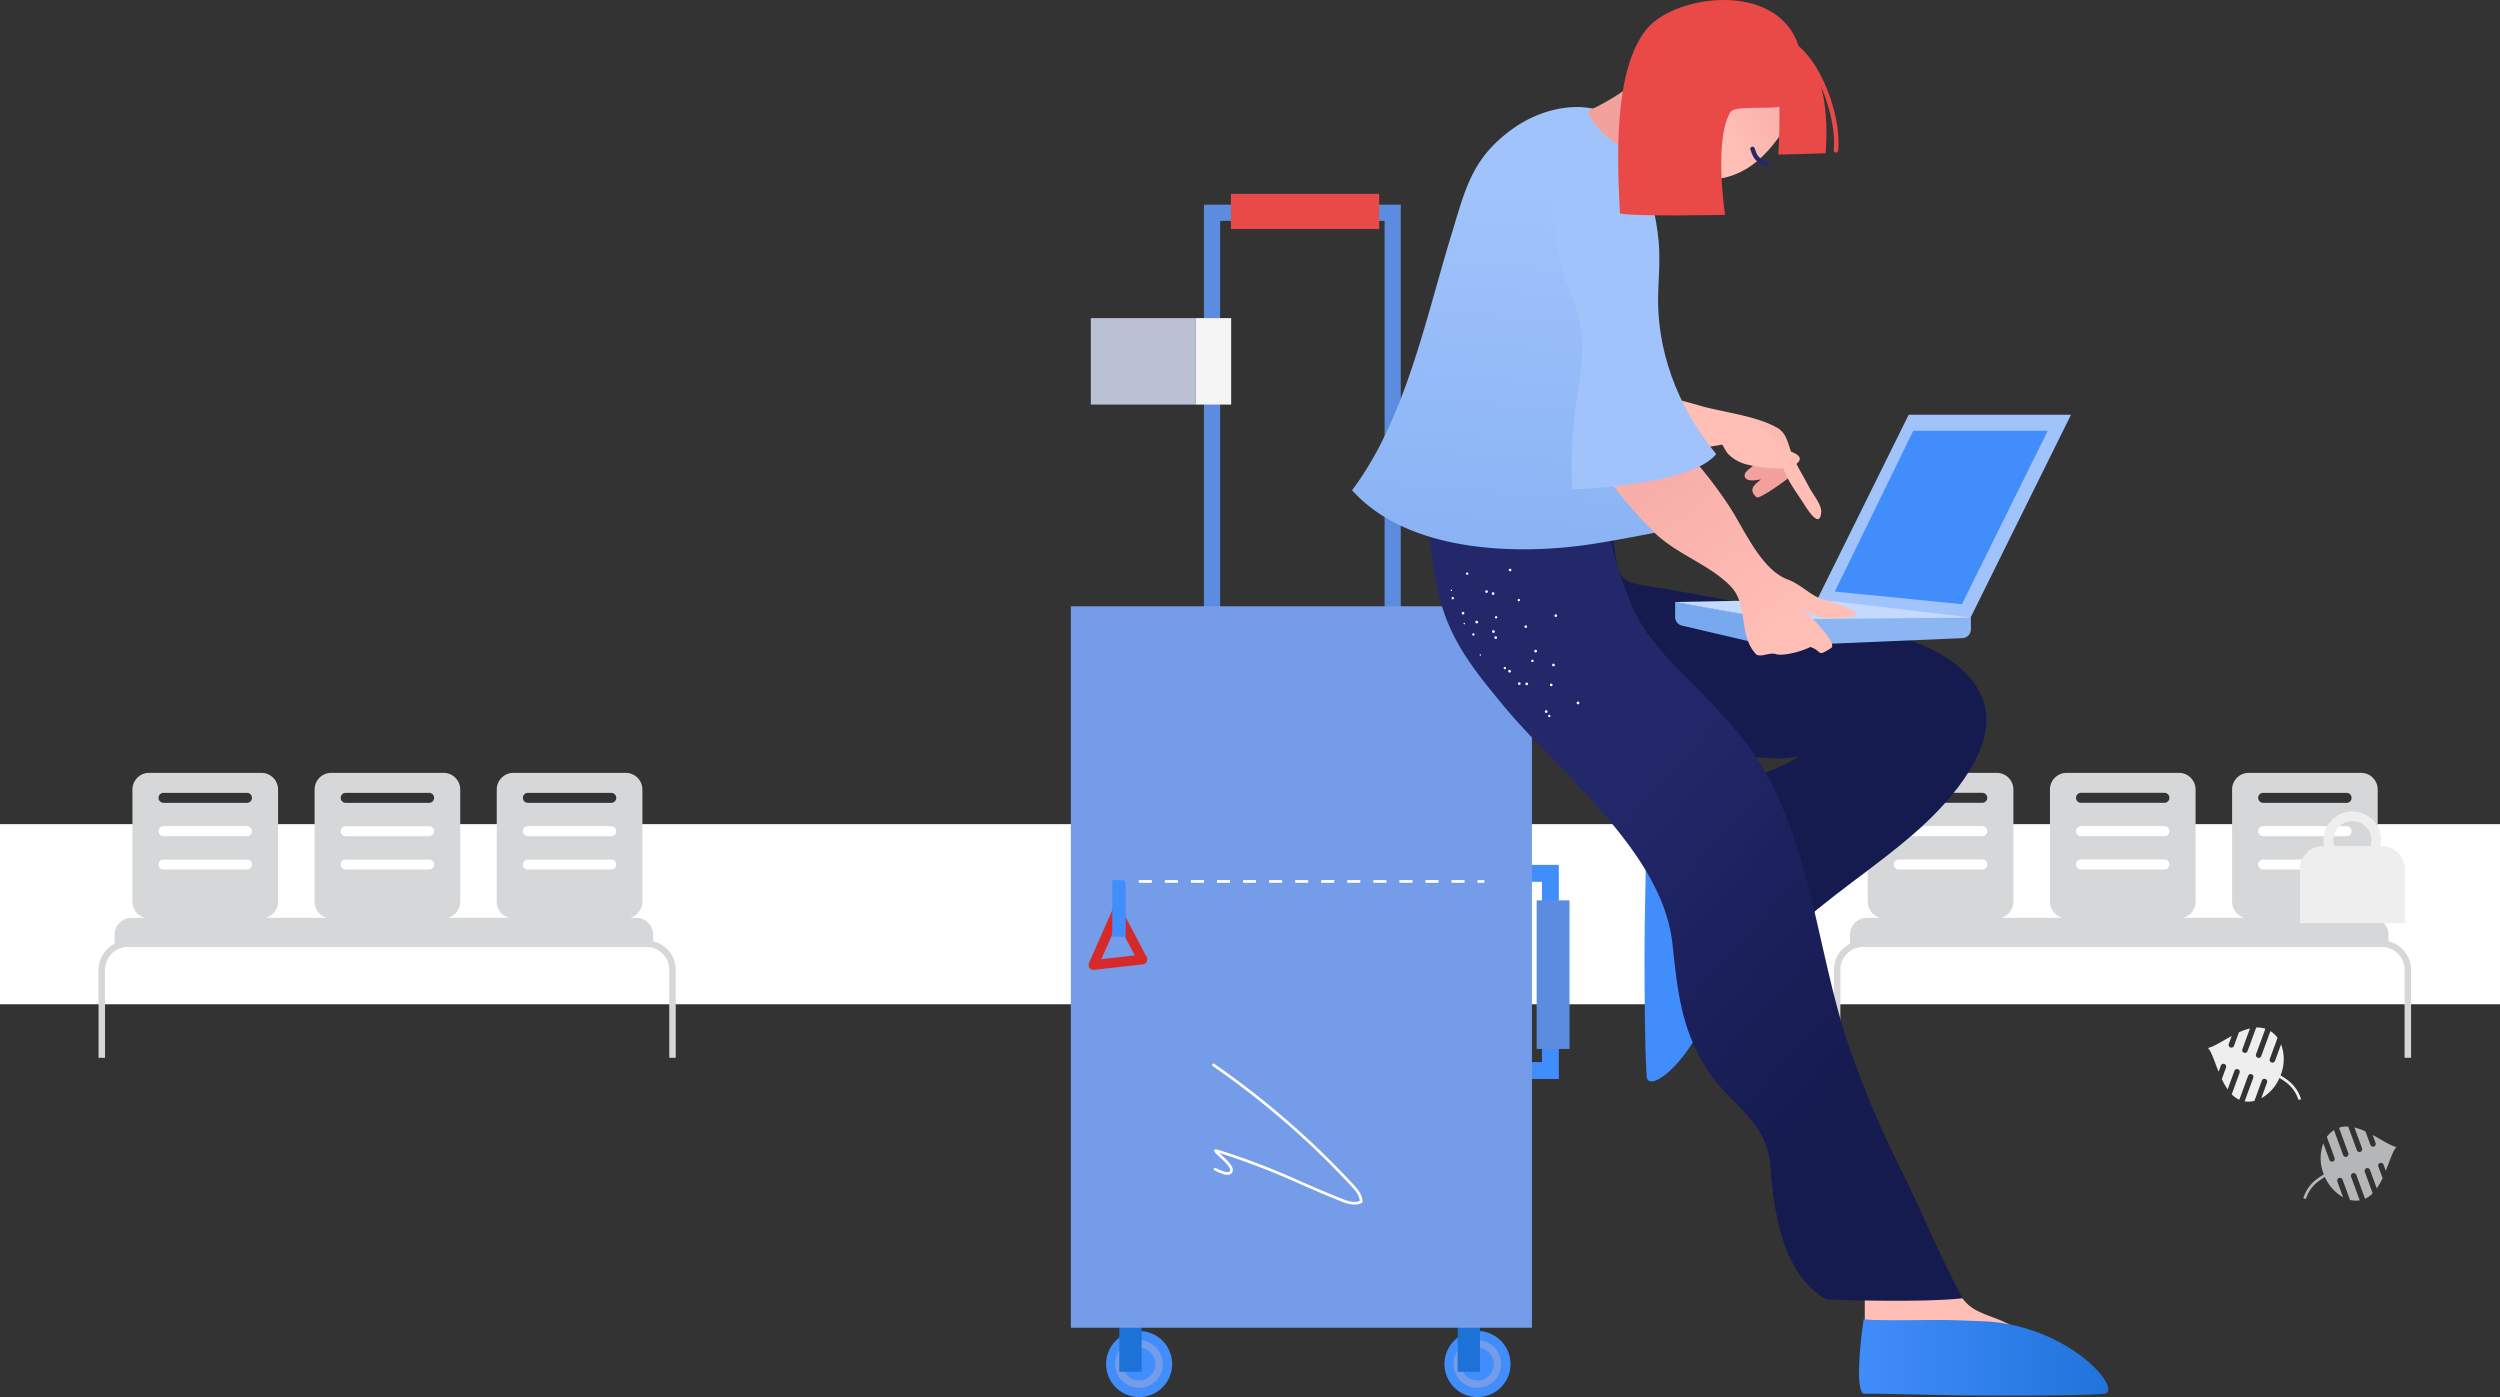 <svg xmlns="http://www.w3.org/2000/svg" xmlns:xlink="http://www.w3.org/1999/xlink" width="660.216" height="368.944" viewBox="0 0 660.216 368.944"><rect x="0" y="0" width="660.216" height="368.944" fill="#333333" stroke="none"/><defs><style>.a{fill:url(#a);}.b,.d{fill:#d6d7d8;}.c{fill:#eee;}.d{opacity:0.8;}.e{fill:#749ce8;}.f{fill:#428dfc;}.g{fill:#5c8ce0;}.h{fill:#1d72d8;}.i{fill:url(#b);}.j{fill:#e94a47;}.k{fill:#fff;}.l{fill:#d62929;}.m{fill:#f5f5f5;}.n{fill:#bac1d4;}.o{fill:#ffbeb6;}.p{fill:#f2a19c;}.q{fill:url(#c);}.r{fill:#a1c3fc;}.s{fill:#151a4f;}.t{fill:url(#d);}.u{fill:url(#e);}.v{fill:url(#f);}.w{fill:#8cb6f1;}.x{fill:#78a9ef;}.y{fill:url(#g);}.z{fill:#c3d9fd;}.aa{fill:url(#h);}.ab{fill:url(#i);}.ac{fill:#23286b;}</style><linearGradient id="a" x1="0.5" y1="-3.54" x2="0.5" y2="-1.856" gradientUnits="objectBoundingBox"><stop offset="0" stop-color="#fff"/><stop offset="0.511" stop-color="#efefef"/><stop offset="1" stop-color="#fff"/></linearGradient><linearGradient id="b" x1="11.527" y1="-10.851" x2="17.864" y2="-10.851" gradientUnits="objectBoundingBox"><stop offset="0" stop-color="#749ce8"/><stop offset="1" stop-color="#5c8ce0"/></linearGradient><linearGradient id="c" x1="0.736" y1="0.386" x2="0.855" y2="0.315" gradientUnits="objectBoundingBox"><stop offset="0" stop-color="#ffbeb6"/><stop offset="1" stop-color="#f8afa9"/></linearGradient><linearGradient id="d" x1="0.387" y1="0.365" x2="0.704" y2="0.818" gradientUnits="objectBoundingBox"><stop offset="0" stop-color="#23286b"/><stop offset="1" stop-color="#151a4f"/></linearGradient><linearGradient id="e" x1="0.543" y1="0.189" x2="0.495" y2="0.992" gradientUnits="objectBoundingBox"><stop offset="0" stop-color="#a1c3fc"/><stop offset="1" stop-color="#89b3f4"/></linearGradient><linearGradient id="f" y1="0.5" x2="1" y2="0.5" gradientUnits="objectBoundingBox"><stop offset="0" stop-color="#428dfc"/><stop offset="1" stop-color="#1d72d8"/></linearGradient><linearGradient id="g" x1="0.43" y1="0.519" x2="0.75" y2="0.331" xlink:href="#c"/><linearGradient id="h" x1="0.742" y1="0.873" x2="0.368" y2="0.345" xlink:href="#c"/><linearGradient id="i" x1="214.743" y1="138.765" x2="84.815" y2="54.929" xlink:href="#c"/></defs><g transform="translate(370 -221.287)"><g transform="translate(-370 171.782)"><g transform="translate(0 0)"><rect class="a" width="660.216" height="47.567" transform="translate(0 267.149)"/><g transform="translate(484.301 253.603)"><path class="b" d="M1518.2,880.57v-1.72a4.473,4.473,0,0,0-4.474-4.472h-1.656a4.391,4.391,0,0,0,3.284-4.241V840.492a4.4,4.4,0,0,0-4.4-4.4h-29.655a4.4,4.4,0,0,0-4.4,4.4v29.645a4.392,4.392,0,0,0,3.284,4.241h-16.208a4.391,4.391,0,0,0,3.284-4.241V840.492a4.4,4.4,0,0,0-4.4-4.4h-29.655a4.4,4.4,0,0,0-4.4,4.4v29.645a4.393,4.393,0,0,0,3.284,4.241H1415.86a4.391,4.391,0,0,0,3.284-4.241V840.492a4.4,4.4,0,0,0-4.4-4.4h-29.655a4.4,4.4,0,0,0-4.4,4.4v29.645a4.392,4.392,0,0,0,3.284,4.241h-3.515a4.473,4.473,0,0,0-4.474,4.472v2.236h.257a7.785,7.785,0,0,0-4.5,7.043v23.205h1.71V888.128a6.08,6.08,0,0,1,6.075-6.073h136.857a6.081,6.081,0,0,1,6.075,6.073v23.205h1.71V888.128A7.79,7.79,0,0,0,1518.2,880.57Zm-33.088-39.2h22.021a1.321,1.321,0,1,1,0,2.642h-22.021a1.321,1.321,0,1,1,0-2.642Zm0,8.8h22.021a1.321,1.321,0,1,1,0,2.642h-22.021a1.321,1.321,0,1,1,0-2.642Zm0,8.806h22.021a1.321,1.321,0,1,1,0,2.642h-22.021a1.321,1.321,0,1,1,0-2.642Zm-48.106-17.611h22.021a1.321,1.321,0,1,1,0,2.642h-22.021a1.321,1.321,0,1,1,0-2.642Zm0,8.8h22.021a1.321,1.321,0,1,1,0,2.642h-22.021a1.321,1.321,0,1,1,0-2.642Zm0,8.806h22.021a1.321,1.321,0,1,1,0,2.642h-22.021a1.321,1.321,0,1,1,0-2.642Zm-48.1-17.611h22.021a1.321,1.321,0,1,1,0,2.642H1388.9a1.321,1.321,0,1,1,0-2.642Zm0,8.8h22.021a1.321,1.321,0,1,1,0,2.642H1388.9a1.321,1.321,0,1,1,0-2.642Zm0,8.806h22.021a1.321,1.321,0,1,1,0,2.642H1388.9a1.321,1.321,0,1,1,0-2.642Z" transform="translate(-1371.736 -836.089)"/></g><g transform="translate(26.027 253.603)"><path class="b" d="M220.184,880.57v-1.72a4.473,4.473,0,0,0-4.474-4.472h-1.656a4.391,4.391,0,0,0,3.284-4.241V840.492a4.4,4.4,0,0,0-4.4-4.4H183.278a4.4,4.4,0,0,0-4.4,4.4v29.645a4.392,4.392,0,0,0,3.284,4.241H165.949a4.391,4.391,0,0,0,3.284-4.241V840.492a4.4,4.4,0,0,0-4.4-4.4H135.173a4.4,4.4,0,0,0-4.4,4.4v29.645a4.392,4.392,0,0,0,3.284,4.241H117.844a4.391,4.391,0,0,0,3.284-4.241V840.492a4.4,4.4,0,0,0-4.4-4.4H87.068a4.4,4.4,0,0,0-4.4,4.4v29.645a4.392,4.392,0,0,0,3.284,4.241H82.432a4.473,4.473,0,0,0-4.474,4.472v2.236h.257a7.785,7.785,0,0,0-4.5,7.043v23.205h1.71V888.128a6.08,6.08,0,0,1,6.075-6.073H218.362a6.081,6.081,0,0,1,6.075,6.073v23.205h1.71V888.128A7.79,7.79,0,0,0,220.184,880.57Zm-33.088-39.2h22.022a1.321,1.321,0,1,1,0,2.642H187.1a1.321,1.321,0,1,1,0-2.642Zm0,8.8h22.022a1.321,1.321,0,1,1,0,2.642H187.1a1.321,1.321,0,1,1,0-2.642Zm0,8.806h22.022a1.321,1.321,0,1,1,0,2.642H187.1a1.321,1.321,0,1,1,0-2.642ZM138.99,841.373h22.022a1.321,1.321,0,1,1,0,2.642H138.99a1.321,1.321,0,1,1,0-2.642Zm0,8.8h22.022a1.321,1.321,0,1,1,0,2.642H138.99a1.321,1.321,0,1,1,0-2.642Zm0,8.806h22.022a1.321,1.321,0,1,1,0,2.642H138.99a1.321,1.321,0,1,1,0-2.642Zm-48.1-17.611h22.022a1.321,1.321,0,1,1,0,2.642H90.885a1.321,1.321,0,1,1,0-2.642Zm0,8.8h22.022a1.321,1.321,0,1,1,0,2.642H90.885a1.321,1.321,0,1,1,0-2.642Zm0,8.806h22.022a1.321,1.321,0,1,1,0,2.642H90.885a1.321,1.321,0,1,1,0-2.642Z" transform="translate(-73.72 -836.089)"/></g><path class="c" d="M1741.921,874.075h-.3a7.6,7.6,0,1,0-14.878,0h-.3a6.1,6.1,0,0,0-6.105,6.1V894.42h27.68V880.179A6.1,6.1,0,0,0,1741.921,874.075Zm-12.751-1.559a5.018,5.018,0,1,1,9.784,1.56h-9.532A4.98,4.98,0,0,1,1729.169,872.516Z" transform="translate(-1112.966 -601.135)"/><path class="c" d="M1661.981,1032.813l2.287-6.239a6.551,6.551,0,0,1,2.425.313l-2.473,6.746a.73.73,0,0,0,1.371.5l2.427-6.62a6.732,6.732,0,0,1,1.884,1.786l-2.047,5.585a.73.73,0,0,0,1.371.5l1.608-4.387a11.276,11.276,0,0,1-.064,8.022c-.025.067-.049.132-.075.2a16.878,16.878,0,0,1,1.56,1.011,9.92,9.92,0,0,1,3.872,5.271l-.706.185a9.207,9.207,0,0,0-3.6-4.868,15.887,15.887,0,0,0-1.412-.92,11.245,11.245,0,0,1-4.8,5.342l1.528-4.168a.73.73,0,0,0-1.371-.5l-1.969,5.371a6.371,6.371,0,0,1-2.582.119l2.288-6.242a.73.73,0,0,0-1.371-.5l-2.32,6.327a6.565,6.565,0,0,1-2.014-1.435l2.094-5.712a.73.73,0,0,0-1.371-.5l-1.8,4.91a18.3,18.3,0,0,1-1.543-2.716l1.13-3.083a.73.73,0,0,0-1.371-.5l-.6,1.642c-1.112-2.76-1.9-5.4-2.829-6.278,1.573-.331,3.813-1.836,6.293-3.174l-.779,2.125a.73.73,0,0,0,1.371.5l1.312-3.58a15.766,15.766,0,0,1,2.917-1.03l-2.016,5.5a.73.73,0,0,0,1.371.5Z" transform="translate(-1068.434 -705.712)"/><path class="d" d="M1737,1106.88l-2.287-6.239a6.551,6.551,0,0,0-2.425.313l2.473,6.746a.73.73,0,0,1-1.371.5l-2.427-6.62a6.736,6.736,0,0,0-1.884,1.786l2.048,5.585a.73.73,0,0,1-1.371.5l-1.608-4.387a11.276,11.276,0,0,0,.064,8.022c.024.066.05.132.075.2a16.866,16.866,0,0,0-1.56,1.011,9.921,9.921,0,0,0-3.872,5.272l.706.185a9.208,9.208,0,0,1,3.6-4.868,15.921,15.921,0,0,1,1.412-.92,11.253,11.253,0,0,0,4.8,5.343l-1.528-4.169a.73.73,0,0,1,1.371-.5l1.969,5.371a6.373,6.373,0,0,0,2.582.119l-2.288-6.242a.73.73,0,0,1,1.371-.5l2.319,6.327a6.569,6.569,0,0,0,2.014-1.435l-2.094-5.712a.73.73,0,0,1,1.371-.5l1.8,4.91a18.3,18.3,0,0,0,1.543-2.716l-1.13-3.083a.73.73,0,0,1,1.371-.5l.6,1.642c1.112-2.761,1.9-5.4,2.829-6.278-1.573-.331-3.813-1.836-6.293-3.174l.779,2.125a.73.73,0,0,1-1.371.5l-1.312-3.58a15.773,15.773,0,0,0-2.917-1.031l2.016,5.5a.729.729,0,1,1-1.37.5Z" transform="translate(-1114.59 -753.63)"/></g></g><g transform="translate(44.489 590.231) rotate(180)"><g transform="translate(15.625)"><path class="e" d="M7.487,0a7.5,7.5,0,1,0,7.487,7.5A7.5,7.5,0,0,0,7.487,0Z" transform="translate(1.216 1.218)"/><path class="f" d="M8.7,15A6.282,6.282,0,1,0,2.434,8.721,6.276,6.276,0,0,0,8.7,15m0,2.439a8.721,8.721,0,1,1,8.7-8.721,8.722,8.722,0,0,1-8.7,8.721Z"/></g><ellipse class="f" cx="4.339" cy="4.348" rx="4.339" ry="4.348" transform="translate(19.99 4.372)"/><g transform="translate(2.821 83.987)"><path class="f" d="M28.668,0H0V56.555H28.668ZM4.459,4.469H24.208V52.086H4.459Z"/></g><rect class="g" width="8.678" height="39.242" transform="translate(0 91.93)"/><g transform="translate(44.566 192.889)"><path class="g" d="M51.977,0H0V122.008H51.977V0ZM4.273,4.281H47.705V117.727H4.273Z"/></g><rect class="h" width="5.896" height="24.973" transform="translate(23.641 6.667)"/><g transform="translate(104.982)"><path class="e" d="M7.487,0a7.5,7.5,0,1,0,7.487,7.5A7.5,7.5,0,0,0,7.487,0Z" transform="translate(1.215 1.218)"/><path class="f" d="M8.7,15A6.282,6.282,0,1,0,2.434,8.721,6.276,6.276,0,0,0,8.7,15m0,2.439a8.721,8.721,0,1,1,8.7-8.721,8.722,8.722,0,0,1-8.7,8.721Z"/></g><ellipse class="f" cx="4.339" cy="4.348" rx="4.339" ry="4.348" transform="translate(109.347 4.372)"/><rect class="h" width="5.896" height="24.973" transform="translate(112.997 6.667)"/><rect class="i" width="121.765" height="190.522" transform="translate(9.925 18.312)"/><rect class="e" width="103.24" height="46.377" transform="translate(19.187 150.793)"/><rect class="e" width="103.24" height="7.848" transform="translate(19.187 131.528)"/><rect class="j" width="39.16" height="9.275" transform="translate(50.263 308.476)"/><g transform="translate(22.494 135.81)"><g transform="translate(0 0)"><rect class="k" width="1.78" height="0.714"/></g><g transform="translate(5.222)"><path class="k" d="M86.034,0H82.593V.714h3.441ZM79.15,0H75.709V.714H79.15ZM72.269,0H68.828V.714h3.441ZM65.385,0H61.944V.714h3.441ZM58.5,0H55.061V.714H58.5ZM51.621,0H48.179V.714h3.441ZM44.737,0H41.3V.714h3.441ZM37.854,0H34.413V.714h3.441ZM30.973,0H27.531V.714h3.441ZM24.089,0H20.648V.714h3.441ZM17.206,0H13.765V.714h3.441ZM10.324,0H6.883V.714h3.441ZM3.441,0H0V.714H3.441Z"/></g><g transform="translate(94.698 0)"><rect class="k" width="1.78" height="0.714"/></g></g><g transform="translate(111.505 112.817)"><path class="l" d="M14.212,0a1.251,1.251,0,0,0-.143.008L1.145,1.453a1.291,1.291,0,0,0-1,1.885L6.831,16.058a1.289,1.289,0,0,0,2.32-.08L15.394,1.812a1.294,1.294,0,0,0-.14-1.286A1.3,1.3,0,0,0,14.212,0ZM3.308,3.81l8.819-.986L7.868,12.49Z" transform="translate(0)"/></g><rect class="f" width="3.56" height="14.983" transform="translate(117.192 121.54)"/><rect class="m" width="9.424" height="22.832" transform="translate(89.353 262.101)"/><rect class="n" width="27.686" height="22.832" transform="translate(98.737 262.101)"/><g transform="translate(54.688 50.811)"><path class="k" d="M2.088,0a3.816,3.816,0,0,0-1.9.472L.007.57,0,.772C-.049,2.539,1.18,4.021,2.337,5.27A223.47,223.47,0,0,0,39.12,37.183a.356.356,0,1,0,.405-.586A222.818,222.818,0,0,1,2.859,4.785C1.8,3.641.768,2.411.714,1,2.1.349,3.831.932,5.359,1.536,9.008,2.978,12.535,4.51,15.945,5.992A191.493,191.493,0,0,0,38.28,14.546c.2.06.621.185.8-.14.21-.372-.119-.671-1.205-1.66-1.128-1.029-3.478-3.167-2.833-3.927.52-.613,2.2.163,3.2.628.2.094.386.181.55.251a.357.357,0,0,0,.282-.655c-.16-.069-.34-.153-.534-.243-1.339-.621-3.172-1.472-4.042-.441-1.089,1.286,1.215,3.384,2.9,4.917l.426.39a194.481,194.481,0,0,1-21.6-8.328C12.815,3.853,9.282,2.319,5.622.871A10.082,10.082,0,0,0,2.088,0Z" transform="translate(0)"/></g></g><g transform="translate(-12.942 221.287)"><g transform="translate(0 0)"><path class="o" d="M288.119,609.592c-5.856,3.135-10.173,1.377-16.213,2.3-8.046,1.224-5.5,6.031-5.141,12.7.6,11.019-1.231,22.246.253,32.725,4.8-2.911,7.08-7.017,8.919-12.1,2.14-5.916,3.223-7.155,8.684-10.369,4.767-2.8,9.014-5.846,13.953-8.322,4.532-2.273,11.212-3.764,14.667-7.321-2.6-5.208-2.789-10.636-3.818-16.086C302.476,604.2,294.486,609.872,288.119,609.592Z" transform="translate(-177.918 -390.182)"/><path class="f" d="M255.208,624.168c-6.4-.93-19.2-2.151-19.75.143.067,8.545-.415,21.892-.371,31.39.048,10.408.006,21.688.559,31.553.346,6.161,18.616-9,19.158-32.272.109-4.715.346-7.413.266-12.963C254.986,636.2,254.791,626.294,255.208,624.168Z" transform="translate(-157.853 -403.044)"/><path class="p" d="M322.618,342.934c-1.965,1.568-8.684,6.473-9.509,5.871-2.269-2.1-.566-3.283,1.183-4.719-1.285.283-4.678.855-4.278-1.379.184-1.022,4.041-3.392,4.728-4.165,2.213-2.49,2.327-3.354,4.941-.871C320.945,338.87,322.8,341.682,322.618,342.934Z" transform="translate(-206.307 -217.493)"/><path class="q" d="M154.6,256.643c4.757,2.33,9.113,5.031,14.429,6.766,6.346,2.069,12.921,3.439,19.325,5.322s14.869,2.645,20.666,5.879c2.823,1.575,2.876,4.5,4.207,7.572,1.223,2.821,2.933,5.491,4.316,8.181.84,1.636,3.283,4.621,3.184,6.449-.261,4.823-3.575-.477-4.582-2.052-1.439-2.253-3-4.365-4.256-6.744-1.133-2.144-2.247-5.951-4.341-7.278a23.507,23.507,0,0,0-7.353-2.324c-2.675-.194-20.79,3.923-23.239,2.566-2.484-1.377-10.051-.937-12.943-.88-4.387.087-12.911-2.551-14.722-4.39-1.041-1.057-1.88-2.66-2.928-3.813a19.5,19.5,0,0,1-4.485-8.884c-.742-3.007-1.983-6.309-.229-8.715,1.512-2.075,5.422-4.03,7.892-4.362C150.462,251.75,153,255.858,154.6,256.643Z" transform="translate(-96.827 -161.695)"/><path class="r" d="M399.432,364.5H356.569L383.448,310.2h42.863Z" transform="translate(-236.446 -200.679)"/><path class="f" d="M411.006,368.046l-33.571-3.337,20.708-42.452H433.67Z" transform="translate(-249.946 -208.482)"/><path class="o" d="M382.584,904.637c3.122,5.85,1.338,10.145,2.236,16.169,1.194,8.024,6.027,5.51,12.723,5.177,11.057-.551,22.314,1.319,32.833-.115-2.9-4.8-7.009-7.086-12.1-8.94-5.927-2.158-7.166-3.243-10.366-8.7-2.795-4.763-5.828-9.01-8.292-13.941-2.262-4.527-3.729-11.191-7.283-14.649-5.236,2.572-10.683,2.735-16.154,3.739C377.232,890.3,382.891,898.293,382.584,904.637Z" transform="translate(-249.133 -569.076)"/><path class="s" d="M140.183,366.641c-1.684,4.6-.912,6.419-.278,11.172.972,7.285,2.7,7.439,10.2,8.6,15.741,2.438,33.691,6.425,49.419,9.382,12.294,2.312,31.914,6.566,37.329,20,4.885,12.122-8.239,26.877-16.678,34.441-11.263,10.1-24.2,17.906-35.073,28.441-6.973,6.758-17.171,18.052-20.634,27,1.127-6.7-1.983-16.823-3.016-23.769-1.271-8.539-2.142-15.554,1.985-23.664,1.66-3.264,7.021-8.274,9.824-10.613,4.345-3.626-.728-9.433,3.413-11.084,13.237-5.278,8.925-3.992,15.371-8.271-2.858,6.943-25.611,1.175-31.746-.054-10.81-2.166-21.721-2.435-32.445-4.688-5.749-1.208-12.3-1.847-16.093-7.1-3.451-4.78-8.564-11.965-9.86-17.461-3.318-14.057-1.731-27.206-1.2-41.361,10.958,6.774,27.369,4.794,39.976,8.145C139.58,364.725,141.584,367.262,140.183,366.641Z" transform="translate(-70.366 -231.359)"/><path class="t" d="M74.649,335.792c-3.5,9.184-1.377,25.4.613,35.588,2.615,13.386,9.131,21.448,17.573,31.66,14.632,17.7,41.922,38.493,44.61,62.754,1.31,11.815,2.137,22,8.744,32.7,6.282,10.172,16.284,13.742,17.186,26.49.9,12.733,3.53,28.538,14.782,34.865,0,0,24.623.956,35.922-.319-5.756-10.624-11.519-24.507-16-33.438a263.547,263.547,0,0,1-14.24-33.81c-7.978-23.643-9.89-53.071-23.526-74.49-5.318-8.355-12.581-15.529-19.482-22.5a85.785,85.785,0,0,1-9.685-10.942c-3.1-4.438-4.029-6.612-6.017-11.834-4.276-11.231-7.143-25.238-3.848-36.611-15.551.039-31.2.475-46.491-.71C75.369,334.085,74.022,336.872,74.649,335.792Z" transform="translate(-52.851 -216.679)"/><path class="u" d="M58.244,86.2c-10.393,7.7-12.029,15.707-15.73,27.794-6.729,21.975-12.151,48.695-26.181,67.279C31.066,197.733,59.87,198.518,79.663,195.5c7.16-1.09,19.154-3.49,19.154-3.49s-9.694-18.8-10.685-24.931a126.739,126.739,0,0,1-.648-36.222c1.218-10.866,2.467-21.582,4.364-31.87,1.743-9.448-1.465-17.518-13.916-18.785C71.5,79.553,64.251,81.749,58.244,86.2Z" transform="translate(-16.334 -51.815)"/><path class="p" d="M208.669,50.767c-4.4,4.979-10.773,8.71-16,11.139,1.952,5.255,8.526,10.193,14.341,11.938,3.688-5.2,7.8-3.963,11.841-8.846a27.659,27.659,0,0,1-9.166-13.422C209.615,53.5,207.977,48.917,208.669,50.767Z" transform="translate(-130.416 -32.552)"/><path class="v" d="M396.778,986.729c-.959,6.374-2.238,19.124.06,19.686,8.573-.03,21.961.506,31.491.5,10.442,0,21.759.086,31.658-.425,6.182-.319-8.954-18.592-32.3-19.23-4.729-.129-7.436-.375-13-.319C408.85,987,398.91,987.154,396.778,986.729Z" transform="translate(-261.663 -638.357)"/><path class="w" d="M376.45,467.356l-52.622,2.224v-7.662H378.7v3.1A2.348,2.348,0,0,1,376.45,467.356Z" transform="translate(-215.265 -298.835)"/><path class="x" d="M287.42,462.99l-27.6-6.46a2.347,2.347,0,0,1-1.816-2.283v-3.958l29.414,5.038Z" transform="translate(-172.682 -291.311)"/><path class="y" d="M253.19,18.6c5.846-7.931,14.387-9.7,24.313-4.689,7.8,3.938,8.166,17.808,2.081,26.9-3.2,4.779-11.028,17.055-26.237,12.887-12.165-3.334-5.237-23.2-3.605-29.518C249.564,24.985,252.386,17.979,253.19,18.6Z" transform="translate(-165.109 -7.181)"/><path class="j" d="M326.66,34.419c4.729-.394,3.011,25.635,3.011,25.635l12.462-.348s2.758-25.072-10.515-30A24.838,24.838,0,0,0,326.66,34.419Z" transform="translate(-217.098 -19.219)"/><g transform="translate(115.028 10.687)"><path class="j" d="M354.9,59.867l-.059,0a.587.587,0,0,1-.528-.64c.865-8.849-4.734-23.945-11.867-27.855a.587.587,0,1,1,.568-1.027c7.686,4.214,13.376,19.724,12.471,29A.59.59,0,0,1,354.9,59.867Z" transform="translate(-342.139 -30.27)"/></g><path class="o" d="M289.066,325.546c.825.151,1.943,3.245,3.008,4.4a10.4,10.4,0,0,0,5.523,2.924c2.737.683,9.539,1.657,12.06.03,5.087-3.284-5.826-4.753-7.647-5.008-3.053-.426-10-4.806-12.154-2.511C290.083,325.239,288.839,325.686,289.066,325.546Z" transform="translate(-192.758 -210.074)"/><path class="z" d="M295.2,448.245l-37.689.727,25.866,4.574,52.422-.475Z" transform="translate(-172.363 -289.989)"/><g transform="translate(60.743 100.516)"><path class="aa" d="M252.035,343.337c-3.308-1-5.689-3.91-9.471-5.342-6.929-2.624-11.374-13.256-15.319-19.289a113.491,113.491,0,0,0-14.12-17.434c-4.434-4.619-9.466-12.239-15.12-15.279.041.314.081.719.128,1-4.924.813-7.773-3.335-9.546,3.036-.959,3.447,1.706,11.389,3,14.44,3.27,7.7,9.54,14.686,15.278,20.59,6.1,6.277,14.951,8.841,20.667,14.7,5.05,5.176,1.876,12.835,6.872,18.116,1.266.793,3.633-.676,5.17-.1,1.278.477,5.72-.22,9.106-1.9,3.343,1.177,1.544,2.791,5.49.281,1.358-1.014-2.458-5.368-6.853-9.771-.213-.307-.447-.643-.72-1.027,3.5,3.59,8.825,3.225,13.826,2.346C261.585,346.638,258.412,345.256,252.035,343.337Z" transform="translate(-188.384 -285.537)"/><path class="ab" d="M215.043,285.038c.071.036.139.081.208.118C215.194,284.712,215.132,284.461,215.043,285.038Z" transform="translate(-205.631 -284.702)"/></g><path class="r" d="M181.839,119.118c7.452-.391,10.031,3.32,12.158,13.683,1.724,8.394,1.567,12.007,1.145,20.7-.755,15.567,4.963,30.9,15.276,43.459-5.626,7.135-29.427,9.028-37.994,9.334-1.49-28.511,7.4-33.7-1.177-53.949C163.8,134.756,168.454,119.82,181.839,119.118Z" transform="translate(-114.262 -77.045)"/><path class="j" d="M263.013,12.031c-5.7-17.056-32.334-13.5-39.927-4.548C213.96,18.241,215.175,43,215.861,56.374c3.574.855,27.758.379,27.758.379s-2.99-19.723,1.357-27.051c1.437-2.423,13.468-.015,15.837-2.56C264.77,22.892,261.934,12.3,263.013,12.031Z" transform="translate(-145.114 0)"/><g transform="translate(105.158 38.716)"><path class="ac" d="M318.669,114.871a.585.585,0,0,1-.221-.043c-3-1.215-3.376-1.967-4.23-4.387a.589.589,0,0,1,1.111-.389c.765,2.17.925,2.62,3.563,3.691a.586.586,0,0,1-.222,1.129Z" transform="translate(-314.184 -109.658)"/></g><path class="k" d="M98.143,448.164a.182.182,0,1,0-.179.184h0a.18.18,0,0,0,.179-.184Zm-7.68-16.945a.185.185,0,0,0,0-.263h0a.17.17,0,0,0-.24,0,.116.116,0,0,0-.016.018.179.179,0,0,0,0,.252.189.189,0,0,0,.264,0Zm3.336,8.83a.2.2,0,0,0,.094-.25.189.189,0,0,0-.345.156A.2.2,0,0,0,93.8,440.049Zm24.213-1.943a.351.351,0,0,0,.2-.45.338.338,0,0,0-.424-.216l-.018.006a.351.351,0,0,0-.2.45.347.347,0,0,0,.441.21Zm-7.92,2.9a.35.35,0,1,0-.46-.215h0A.376.376,0,0,0,110.091,441Zm-7.937,2.9a.341.341,0,0,0,.207-.437l0-.011a.338.338,0,0,0-.424-.216l-.018.006a.373.373,0,0,0-.215.457A.36.36,0,0,0,102.155,443.9Zm14.891,12.169a.347.347,0,1,0-.359.342.356.356,0,0,0,.359-.342Zm-8.438-.346a.347.347,0,1,0-.359.342.358.358,0,0,0,.359-.342Zm-2.543-29.744a.35.35,0,0,0,.013-.494.341.341,0,0,0-.481-.023s0,0,0,0a.334.334,0,0,0-.049.469c.006.007.012.013.018.021A.374.374,0,0,0,106.065,425.979Zm-6.219,5.7a.368.368,0,0,0,.025-.5.354.354,0,0,0-.5-.014.344.344,0,0,0-.019.489l0,0a.342.342,0,0,0,.481.026S99.845,431.681,99.846,431.681Zm-6.209,5.693a.331.331,0,0,0,.032-.469.105.105,0,0,0-.012-.012.347.347,0,0,0-.488-.036l-.013.012a.349.349,0,1,0,.477.511Zm22.849,26.931a.31.31,0,1,0-.351.263h0A.316.316,0,0,0,116.487,464.305Zm-8.159-30.382a.328.328,0,0,0,.058-.448.3.3,0,0,0-.421-.061l-.011.008a.307.307,0,0,0-.068.432l0,0a.328.328,0,0,0,.439.064Zm-6,4.522a.308.308,0,0,0,.055-.43.3.3,0,0,0-.421-.061l-.011.008a.309.309,0,0,0-.069.432l0,0a.319.319,0,0,0,.442.047Zm-6.015,4.547a.309.309,0,0,0,.069-.432l0,0a.3.3,0,0,0-.409-.072.118.118,0,0,0-.024.019.309.309,0,0,0-.069.432l0,0a.321.321,0,0,0,.433.053Zm15.5,7.032a.313.313,0,0,0,.214-.385.307.307,0,0,0-.374-.22.313.313,0,1,0,.16.605Zm-7.3,1.893a.3.3,0,0,0,.227-.355.094.094,0,0,1,0-.018.307.307,0,0,0-.374-.22.327.327,0,0,0-.233.38.312.312,0,0,0,.384.213Zm-9.749-25.1a.294.294,0,0,0-.1-.4l-.016-.009a.311.311,0,0,0-.427.1.025.025,0,0,1-.006.009.318.318,0,0,0,.12.425.307.307,0,0,0,.419-.107s0-.008.006-.012Zm-3.809,6.489a.31.31,0,1,0-.538-.308.314.314,0,0,0,.106.416.308.308,0,0,0,.424-.093.1.1,0,0,1,.008-.015Zm32.9,27.872a.371.371,0,0,0,.248-.449.36.36,0,0,0-.439-.255.368.368,0,0,0-.248.449.36.36,0,0,0,.439.255Zm-8.4,2.273a.358.358,0,1,0-.439-.254.358.358,0,0,0,.439.254Zm-13.8-31.323a.377.377,0,0,0-.138-.5.362.362,0,1,0,.138.5Zm-4.322,7.528a.368.368,0,0,0-.132-.491.36.36,0,1,0-.361.623.37.37,0,0,0,.493-.131Zm15.461,7.773a.383.383,0,0,0,.064-.51.364.364,0,0,0-.5-.053.352.352,0,0,0-.074.494l0,.006a.364.364,0,0,0,.511.063Zm-6.89,5.312a.363.363,0,0,0,.065-.509h0a.35.35,0,0,0-.493-.059h0a.356.356,0,0,0,.428.569Zm11.6-1.657a.356.356,0,1,0-.508-.081.364.364,0,0,0,.508.081Zm-7.073,5a.362.362,0,0,0,.08-.505.37.37,0,0,0-.5-.087.38.38,0,0,0-.091.511.371.371,0,0,0,.507.081Zm-8.7-13.918a.366.366,0,0,0-.121-.5.356.356,0,0,0-.488.114.347.347,0,0,0,.089.484.032.032,0,0,0,.014.007.36.36,0,0,0,.5-.1.012.012,0,0,0,.007-.008Z" transform="translate(-64.088 -275.193)"/></g></g></g></svg>